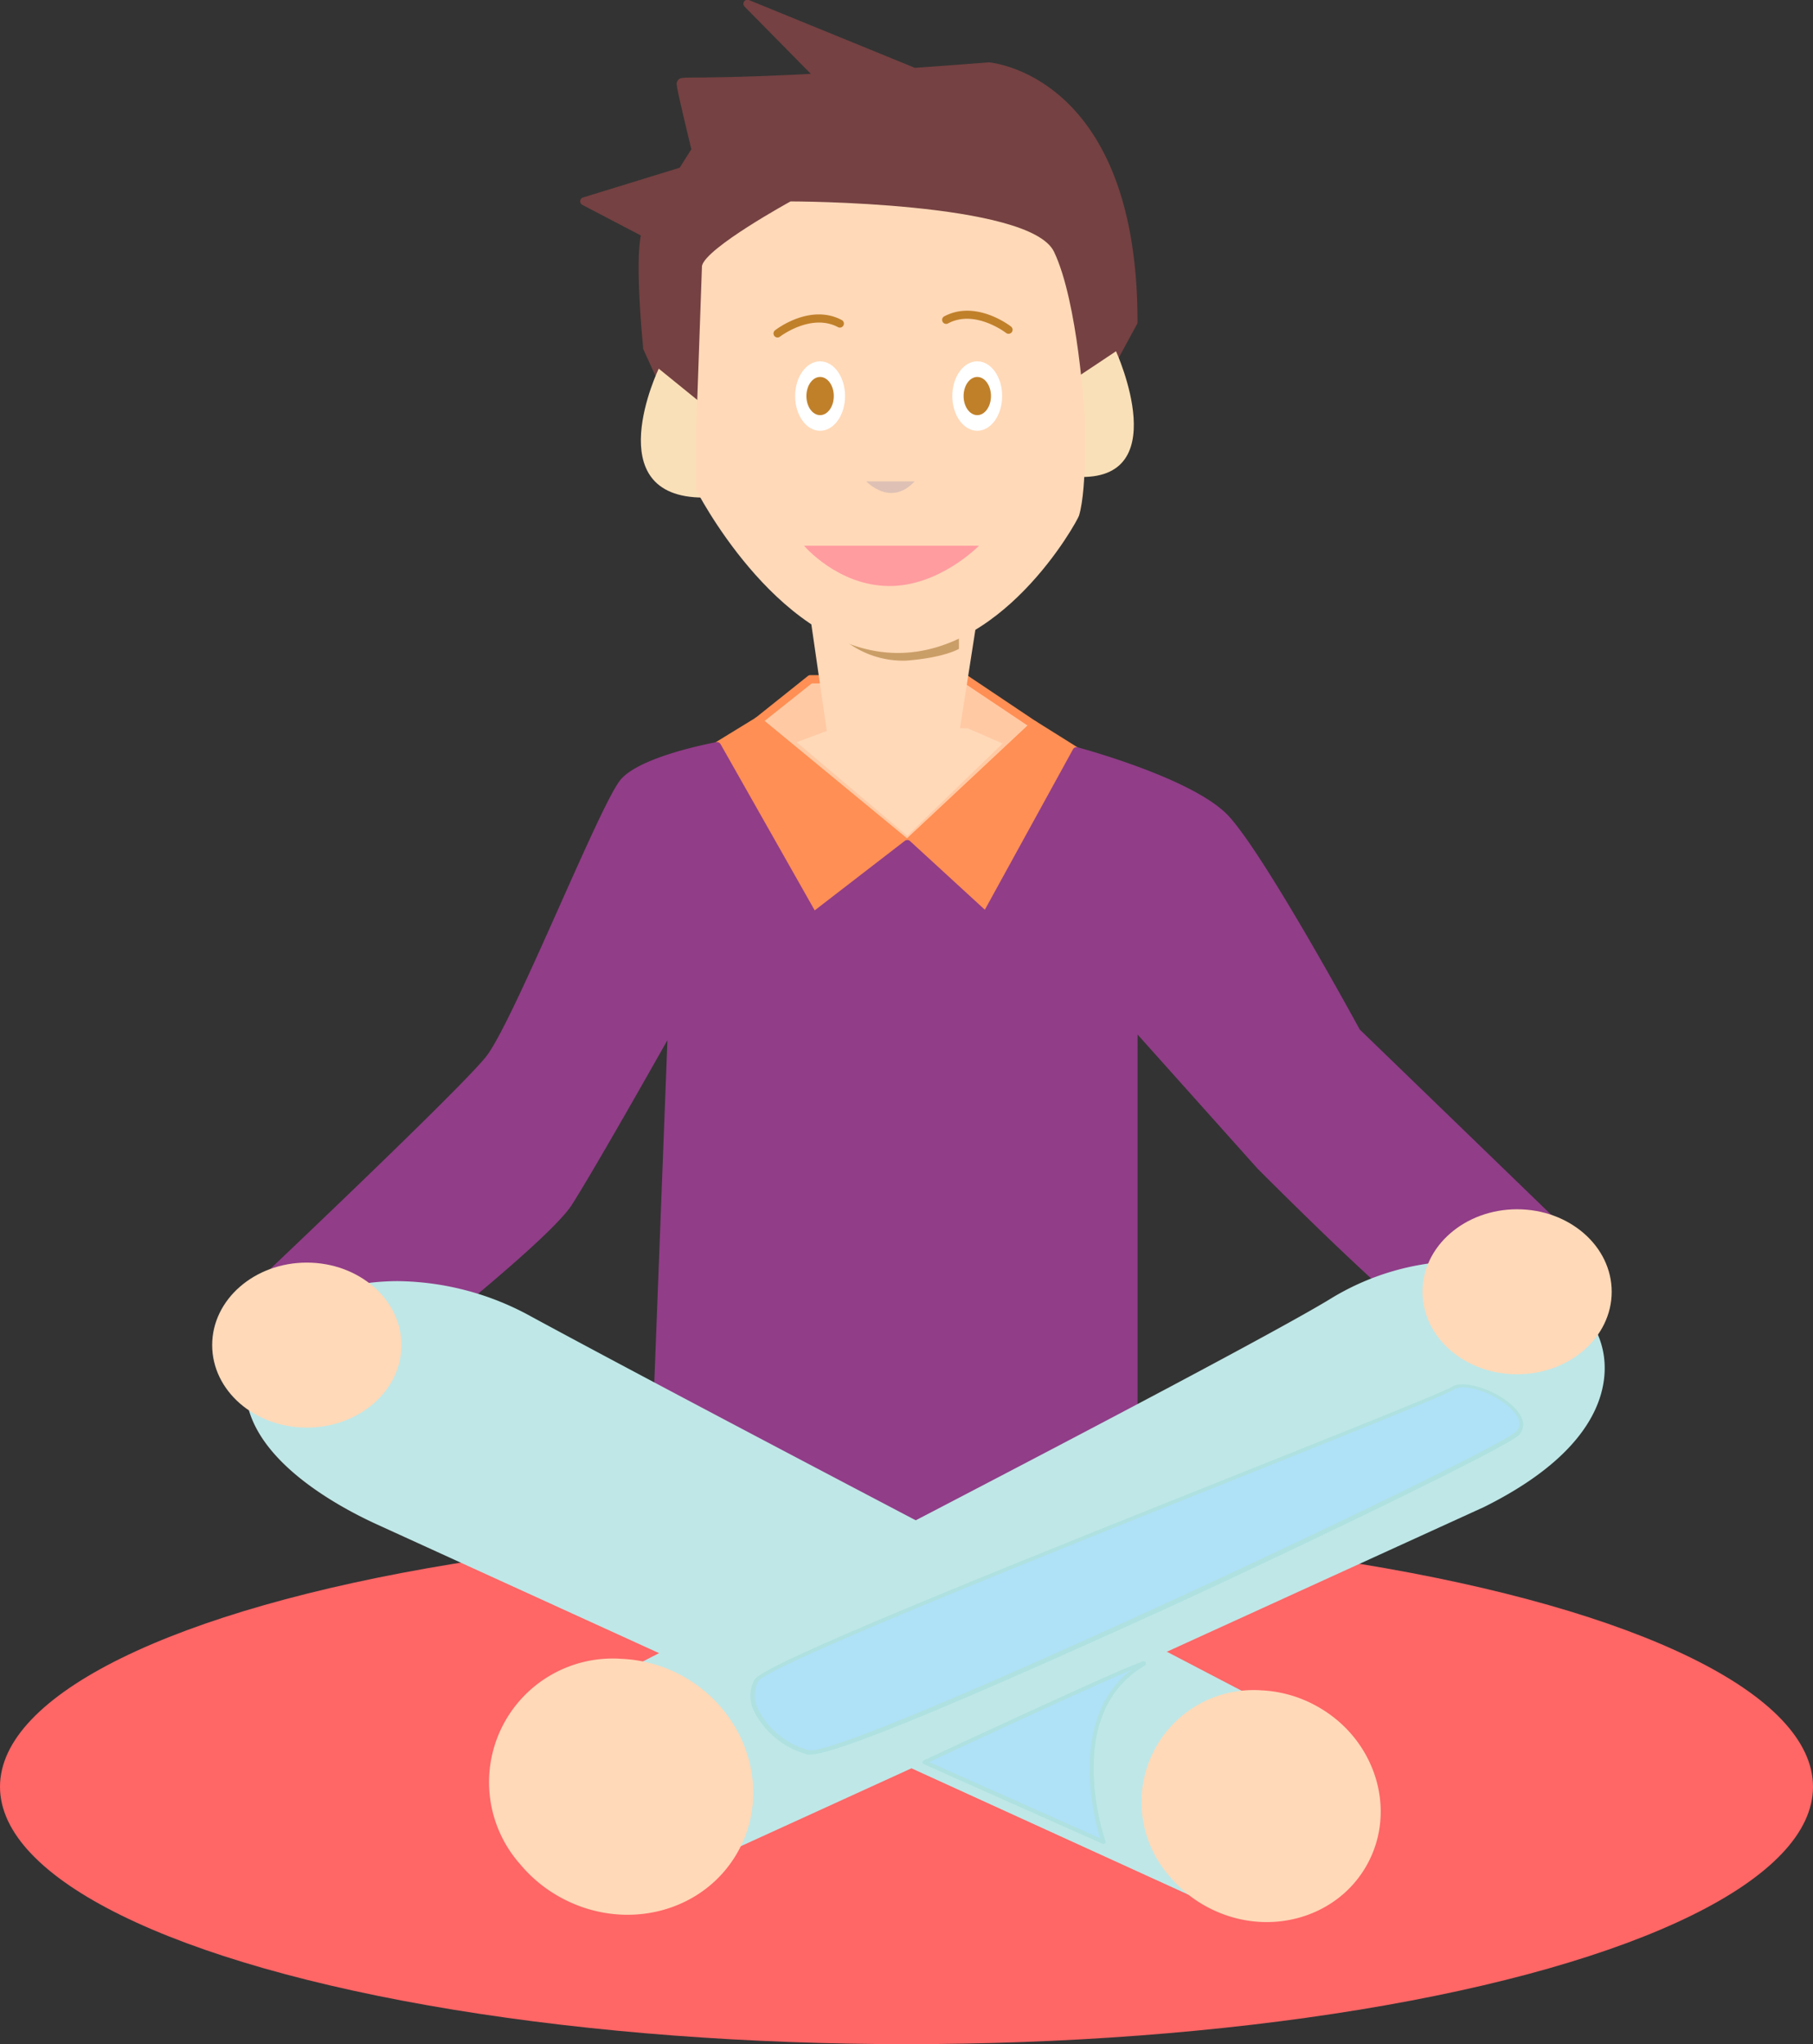 <svg xmlns="http://www.w3.org/2000/svg" viewBox="0 0 225.16 253.73"><rect x="0" y="0" width="225.16" height="253.73" fill="#333333" stroke="none"/><defs><style>.cls-1{fill:#f66;}.cls-2{fill:#ffc9a4;}.cls-3{fill:#ff8f54;}.cls-4{fill:none;stroke:#71dcee;stroke-linecap:round;stroke-linejoin:round;}.cls-5{fill:#ffd9b8;}.cls-6{fill:#913d88;}.cls-7{fill:#bfe7e7;}.cls-8{fill:#afe1f7;}.cls-9{fill:#afe1e1;}.cls-10{fill:#ca9e67;}.cls-11{fill:#754142;}.cls-12{fill:#fae0b8;}.cls-13{fill:#ff9ca0;}.cls-14{fill:#dec1b4;}.cls-15{fill:#fff;}.cls-16{fill:#c0802a;}</style></defs><title>yoga</title><g id="Calque_2" data-name="Calque 2"><g id="Calque_1-2" data-name="Calque 1"><ellipse class="cls-1" cx="112.58" cy="221.78" rx="112.58" ry="31.95"/><polygon class="cls-2" points="100.65 84.3 94.15 89.49 112.67 104.75 128.42 89.99 119.94 84.3 100.65 84.3"/><path class="cls-3" d="M112.67,105.25a.49.49,0,0,1-.32-.11L93.83,89.88a.5.5,0,0,1,0-.78l6.5-5.19a.5.5,0,0,1,.31-.11h19.29a.5.5,0,0,1,.28.08l8.48,5.68a.5.5,0,0,1,.06.78L113,105.11A.5.5,0,0,1,112.67,105.25ZM94.94,89.5l17.71,14.58,15-14-7.84-5.25h-19Z"/><path class="cls-4" d="M97.13,78.81"/><path class="cls-4" d="M101,79"/><polygon class="cls-3" points="94.15 89.49 89.03 92.62 101.03 113.72 112.67 104.75 122.45 113.72 133.7 93.28 128.42 89.99 112.67 104.75 94.15 89.49"/><path class="cls-3" d="M122.45,114.22a.5.5,0,0,1-.34-.13l-9.47-8.69-11.3,8.71a.5.5,0,0,1-.74-.15l-12-21.09a.5.5,0,0,1,.17-.67l5.11-3.13a.5.5,0,0,1,.58,0l18.18,15,15.44-14.46a.5.5,0,0,1,.61-.06l5.27,3.3a.5.5,0,0,1,.17.67L122.89,114a.5.5,0,0,1-.36.25ZM89.71,92.8,101.18,113l10.69-8.24L94.1,90.11Zm23.69,11.94,8.92,8.18L133,93.46l-4.55-2.84Z"/><polygon class="cls-5" points="103.77 90.32 98.93 92.13 112.68 103.75 124.51 92.29 120.18 90.4 103.77 90.32"/><polygon class="cls-5" points="100.65 76.72 102.68 90.73 119.13 91.01 121.36 76.72 100.65 76.72"/><path class="cls-6" d="M133.7,93.28s14.17,3.79,18.46,8.32,16.32,26.53,16.32,26.53l25.21,24.31s-10.87,14.66-15.32,12.19S156.6,144.7,156.6,144.7l-15.79-17.64v48.71l-27.47,14.29L81.7,173.4l1.78-46.34s-9.93,17.64-12.9,22.25-23.73,20.76-23.73,20.76L33,158.71s24.23-22.91,27.69-27.19S75,99.8,77.5,97,89,92.62,89,92.62l12,21.09,11.64-9,9.78,9Z"/><path class="cls-6" d="M113.34,190.56a.49.49,0,0,1-.23-.06L81.46,173.84a.5.5,0,0,1-.27-.46l1.7-44.27c-2.61,4.62-9.52,16.79-11.9,20.48-3,4.63-23,20.22-23.85,20.88a.5.5,0,0,1-.62,0L32.69,159.09a.5.5,0,0,1,0-.75c.24-.23,24.24-22.93,27.64-27.14,1.79-2.21,5.77-11.13,9.28-19,3.39-7.59,6.32-14.15,7.54-15.51,2.56-2.86,11.44-4.5,11.82-4.57a.5.5,0,0,1,.52.25L101.18,113l11.18-8.62a.5.5,0,0,1,.64,0l9.31,8.54L133.26,93a.5.5,0,0,1,.57-.24c.58.16,14.36,3.88,18.69,8.46s15.49,25,16.35,26.57L194,152.09a.5.5,0,0,1,.05.66c-.38.52-9.46,12.67-14.58,12.68a2.82,2.82,0,0,1-1.39-.34c-4.46-2.48-21.16-19.31-21.87-20l-14.93-16.68v47.4a.5.5,0,0,1-.27.44L113.57,190.5A.49.49,0,0,1,113.34,190.56ZM82.21,173.1l31.14,16.39,27-14v-48.4a.5.5,0,0,1,.87-.33L157,144.37c.16.16,17.29,17.42,21.63,19.83a1.81,1.81,0,0,0,.9.22c3.71,0,10.76-8.29,13.51-11.92l-24.9-24a.49.49,0,0,1-.09-.12c-.12-.22-12-22-16.24-26.42-3.76-4-15.58-7.44-17.85-8.08L122.89,114a.5.5,0,0,1-.36.25.49.49,0,0,1-.42-.12l-9.47-8.69-11.3,8.71a.5.5,0,0,1-.74-.15L88.78,93.18c-1.67.33-8.84,1.88-10.9,4.19-1.12,1.25-4.3,8.37-7.38,15.25-3.71,8.31-7.55,16.9-9.42,19.21-3.23,4-24,23.72-27.32,26.85l13.1,10.75c2.61-2,20.61-16.21,23.3-20.39C73.08,144.5,82.94,127,83,126.82a.49.49,0,0,1,.57-.24.5.5,0,0,1,.36.5Z"/><polyline class="cls-6" points="91.59 180.16 113.34 191.78 141.77 176.81 91.15 179.93"/><path class="cls-6" d="M113.34,192.28a.5.5,0,0,1-.24-.06L91.36,180.6a.5.5,0,0,1-.19-.17h0a.5.5,0,0,1,0-1l50.62-3.11a.5.5,0,0,1,.26.94l-28.43,15A.5.5,0,0,1,113.34,192.28Zm-20.39-12,20.4,10.9,26.13-13.76Z"/><path class="cls-7" d="M155.82,212.41s-66-34.34-90.56-47.66-50.62,8.15-17.81,23.11l81,36.93,23.09,10.53Z"/><path class="cls-7" d="M151.51,236.82a1.5,1.5,0,0,1-.62-.14L46.82,189.22c-5.54-2.53-18.2-9.46-16.09-19.2,1.4-6.45,9.09-11,18.7-11A35,35,0,0,1,66,163.43c24.31,13.17,89.88,47.31,90.54,47.65a1.5,1.5,0,0,1,.78,1.61L153,235.6a1.5,1.5,0,0,1-1.47,1.22ZM49.44,162.07c-8.06,0-14.69,3.61-15.77,8.59-.55,2.53-.25,9.15,14.4,15.83l102.32,46.67,3.75-19.93c-8.33-4.34-66.9-34.87-89.6-47.16A32,32,0,0,0,49.44,162.07Z"/><path class="cls-5" d="M169.81,231.39c-3.77,6.88-12.72,9.23-20,5.25a15.65,15.65,0,0,1-4.52-3.7,13.91,13.91,0,0,1,11.34-23.13,15.66,15.66,0,0,1,6.82,1.92C170.74,215.7,173.57,224.51,169.81,231.39Z"/><ellipse class="cls-5" cx="38.1" cy="166.96" rx="11.75" ry="10.24"/><path class="cls-7" d="M75.27,210.27s77.17-39.58,90.56-47.66c23.61-14.25,48.24,8,17.82,23.11L79.58,233.17Z"/><path class="cls-7" d="M79.58,234.67a1.5,1.5,0,0,1-1.47-1.22l-4.31-22.91a1.5,1.5,0,0,1,.79-1.61c.77-.4,77.27-39.65,90.47-47.61a31.71,31.71,0,0,1,16.28-4.79c8.9,0,16.18,4.48,17.68,10.89.78,3.32.91,11.87-14.7,19.63L80.2,234.54A1.5,1.5,0,0,1,79.58,234.67ZM77,211.09,80.7,231,183,184.35c9.45-4.7,14.35-10.78,13.07-16.24-1.19-5.05-7.26-8.58-14.76-8.58a28.71,28.71,0,0,0-14.73,4.36C154.15,171.41,86,206.42,77,211.09Z"/><path class="cls-5" d="M91.7,229.74c-4.16,7.59-14,10.19-22.06,5.79a17.28,17.28,0,0,1-5-4.09A15.35,15.35,0,0,1,77.17,205.9,17.26,17.26,0,0,1,84.7,208C92.73,212.41,95.86,222.14,91.7,229.74Z"/><ellipse class="cls-5" cx="188.41" cy="160.34" rx="11.75" ry="10.24"/><path class="cls-8" d="M188.41,177.89c-2.49,2.52-83.37,40.9-88,39.6s-8.26-5.82-6.46-8.93,85.66-35.16,86.7-36.41C183.4,171.1,190.9,175.37,188.41,177.89Z"/><path class="cls-9" d="M100.67,217.78a1.35,1.35,0,0,1-.36,0,10.4,10.4,0,0,1-6.72-5.5,4.19,4.19,0,0,1,.11-3.79c1.09-1.87,27.73-12.62,59.81-25.42,14.13-5.64,26.33-10.51,26.93-11a.2.2,0,0,1,.09-.06,3.18,3.18,0,0,1,1.12-.18c2.43,0,6.42,2,7.33,4.19a1.84,1.84,0,0,1-.39,2.14c-1.35,1.37-23.34,12.06-42.22,20.8C134.07,204.55,105,217.78,100.67,217.78Zm80.06-45.4c-.9.64-8.78,3.81-27,11.1-23.28,9.29-58.47,23.33-59.56,25.21a3.71,3.71,0,0,0-.08,3.35,9.88,9.88,0,0,0,6.39,5.21.89.89,0,0,0,.23,0c6.5,0,85-36.93,87.56-39.56a1.34,1.34,0,0,0,.28-1.6c-.76-1.81-4.41-3.88-6.87-3.88A2.72,2.72,0,0,0,180.74,172.38Z"/><path class="cls-8" d="M114.8,218.72s30.33-14.15,27-12.07c-10.29,6.4-4.75,22-4.75,22Z"/><path class="cls-9" d="M137.05,228.87h0l-.1,0-22.24-9.9a.25.25,0,0,1,0-.46c4.41-2.05,26.43-12.3,27.33-12.3a.29.29,0,0,1,.26.19c.06.22-.14.34-.36.48-4.19,2.6-6.24,7-6.12,13.16a30.63,30.63,0,0,0,1.45,8.45.25.25,0,0,1-.2.4ZM115.4,218.72l21.23,9.45c-.81-2.69-3.91-14.74,3.79-20.86C136.08,209.15,124,214.68,115.4,218.72Z"/><path class="cls-10" d="M104.34,79a11.67,11.67,0,0,0,8.2,3c4.74-.36,6.55-1.46,6.55-1.46V79Z"/><path class="cls-11" d="M122.79,7.74q-5,.39-9.17.68L93,0a.5.5,0,0,0-.54.81l8.24,8.36c-7.65.39-11.66.43-13.86.45s-2.4,0-2.66.36a.78.78,0,0,0-.1.71l0,.13c.23,1.28,1.5,6.57,1.78,7.7l-1.45,2.3-12,3.69a.5.5,0,0,0-.09.92l7.27,3.8c-.74,3.63.24,13.47.28,13.9a.49.49,0,0,0,0,.16l4.49,9.88a.5.5,0,0,0,.45.29l48.78.25h0a.5.5,0,0,0,.44-.26l7.18-13.22a.5.5,0,0,0,.06-.24C141.31,9.25,123,7.75,122.79,7.74Z"/><path class="cls-12" d="M81.81,45.76s-7.69,16,5.55,16V50.26Z"/><path class="cls-12" d="M138.6,43.6s7.66,16.78-5.53,15.54l-.42-11.58Z"/><path class="cls-5" d="M87.18,33c.5-2.25,11-8,11-8s29.73,0,32.72,6.25,3.79,20.27,3.79,20.27.38,8.92-.68,12.47c-.23.76-9.85,18.21-23.89,17S86.43,60.75,86.43,60.75V54.26Z"/><path class="cls-13" d="M99.86,67.74h21.72s-4.94,5.08-11.25,5S99.86,67.74,99.86,67.74Z"/><path class="cls-14" d="M107.59,59.75s3,3.24,6,0"/><ellipse class="cls-15" cx="101.85" cy="49.16" rx="3.1" ry="4.31"/><path class="cls-15" d="M124.46,49.16c0,2.38-1.39,4.31-3.09,4.31s-3.1-1.93-3.1-4.31,1.39-4.31,3.1-4.31S124.46,46.78,124.46,49.16Z"/><ellipse class="cls-16" cx="101.85" cy="49.16" rx="1.7" ry="2.37"/><ellipse class="cls-16" cx="121.37" cy="49.16" rx="1.7" ry="2.37"/><path class="cls-16" d="M96.56,41.89a.5.5,0,0,1-.31-.89c.18-.14,4.39-3.37,8.32-1.26a.5.5,0,0,1-.47.88c-3.35-1.8-7.2,1.14-7.24,1.17A.5.5,0,0,1,96.56,41.89Z"/><path class="cls-16" d="M125.26,41.43a.5.5,0,0,1-.31-.1s-3.88-3-7.24-1.17a.5.5,0,0,1-.47-.88c3.94-2.11,8.15,1.12,8.33,1.26a.5.5,0,0,1-.31.89Z"/></g></g></svg>